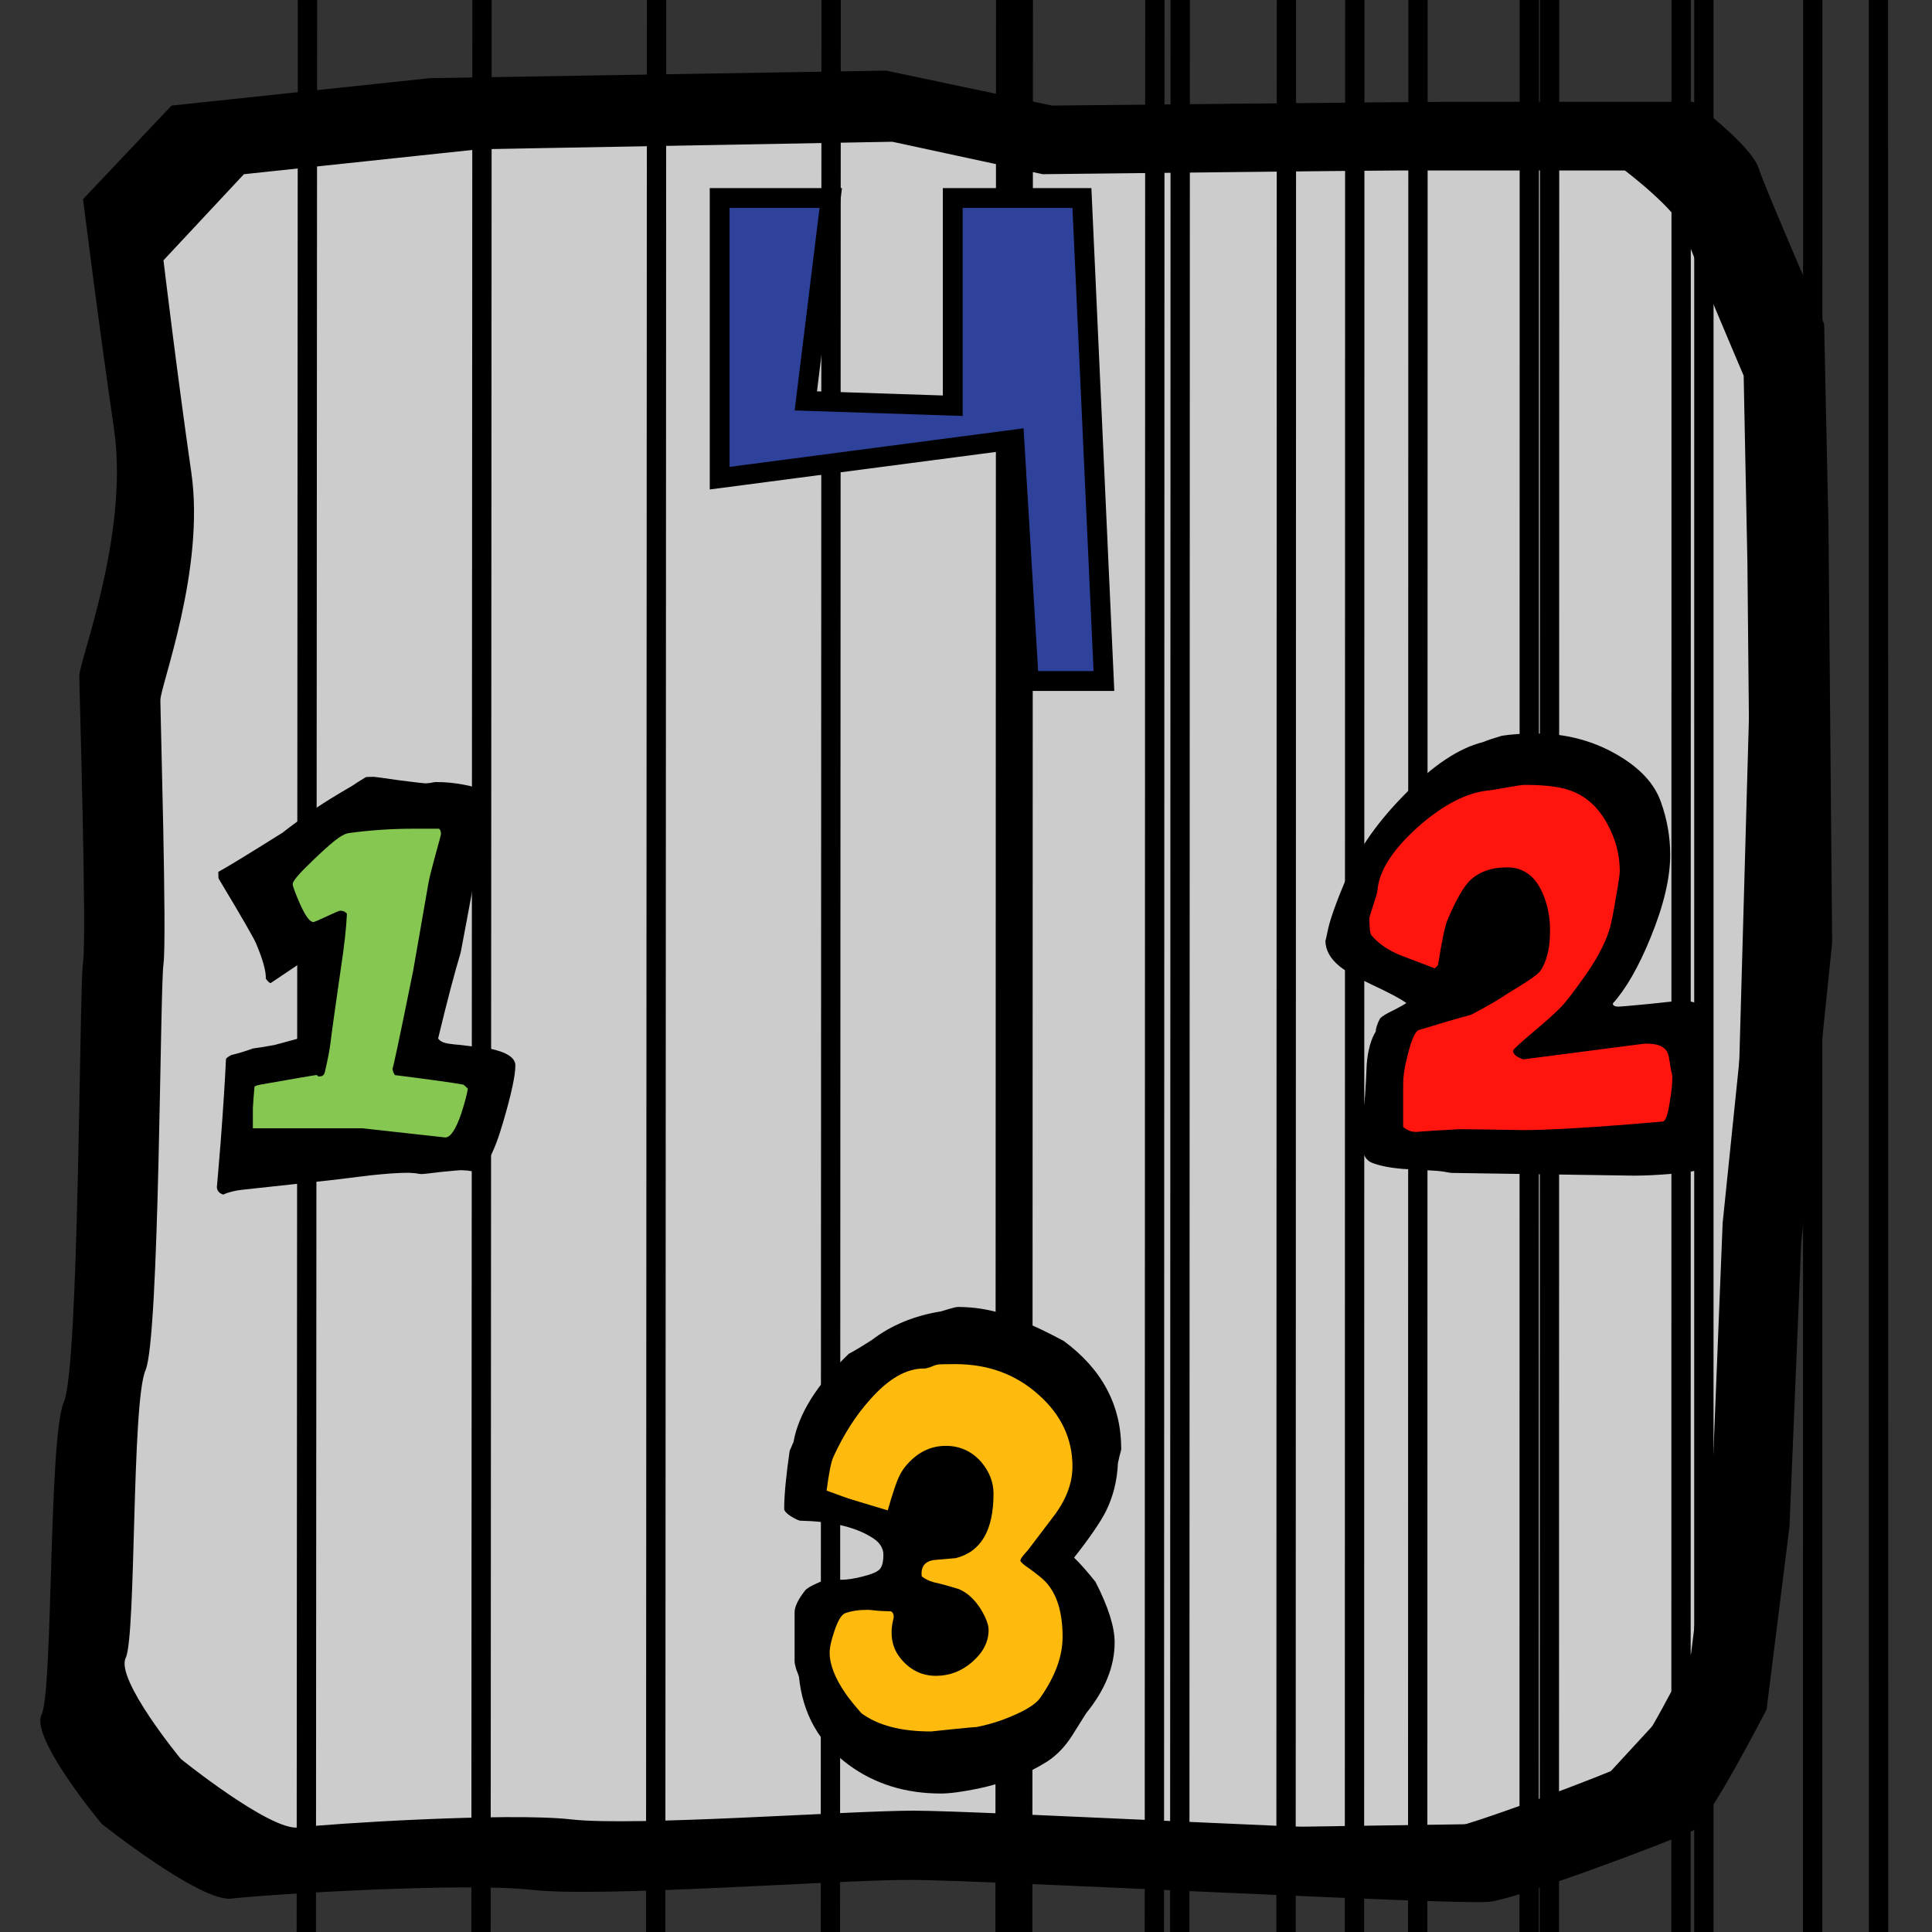 <?xml version="1.0" encoding="utf-8"?>
<!-- Generator: Adobe Illustrator 15.0.2, SVG Export Plug-In . SVG Version: 6.00 Build 0)  -->
<!DOCTYPE svg PUBLIC "-//W3C//DTD SVG 1.1//EN" "http://www.w3.org/Graphics/SVG/1.1/DTD/svg11.dtd">
<svg version="1.1"
	 id="svg10790" xmlns:svg="http://www.w3.org/2000/svg" xmlns:sodipodi="http://sodipodi.sourceforge.net/DTD/sodipodi-0.dtd" xmlns:dc="http://purl.org/dc/elements/1.1/" xmlns:cc="http://web.resource.org/cc/" xmlns:inkscape="http://www.inkscape.org/namespaces/inkscape" xmlns:rdf="http://www.w3.org/1999/02/22-rdf-syntax-ns#" sodipodi:version="0.32" inkscape:version="0.44.1" sodipodi:docname="sudoku.svg" sodipodi:docbase="/home/mat/Travaux/Inkscape/Gcompris/boardicons"
	 xmlns="http://www.w3.org/2000/svg" xmlns:xlink="http://www.w3.org/1999/xlink" x="0px" y="0px" width="100px" height="100px"
	 viewBox="0 0 100 100" enable-background="new 0 0 100 100" xml:space="preserve">
<rect x="0" y="0" width="100" height="100" fill="#333333" stroke="none"/>
<sodipodi:namedview  width="100px" id="base" height="100px" borderopacity="1.0" inkscape:zoom="4.9036492" bordercolor="#666666" pagecolor="#ffffff" inkscape:cx="63.536534" inkscape:window-y="47" inkscape:window-x="216" inkscape:window-height="927" inkscape:window-width="1022" inkscape:current-layer="layer1" inkscape:document-units="px" inkscape:pageshadow="2" inkscape:pageopacity="0.0" inkscape:cy="66.290212">
	</sodipodi:namedview>
<g id="layer1" inkscape:groupmode="layer" inkscape:label="Calque 1">
	<path id="path29949" fill="#FFFFFF" fill-opacity="0.75" stroke="#000000" stroke-width="1.026" d="M10.15,7.922l-4.788,4.631
		L7.86,23.499L5.57,36.97l0.417,20.208L3.072,88.962l7.703,6.946l70.368-1.053l8.535-9.262l1.873-66.726L85.93,7.08L53.869,7.291
		l-9.368-2.105L10.15,7.922z"/>
	<path id="path25447" fill="none" stroke="#000000" d="M8,13077l17,68221L8,13077l82,535605 M18,13077l7,68221L18,13077l72,535605
		 M28,13077l-3,68221L28,13077l62,535605 M38,13077L25,81298L38,13077l52,535605 M48,13077L25,81298L48,13077l42,535605 M58,13077
		L25,81298L58,13077l32,535605 M68,13077L25,81298L68,13077l22,535605 M78,13077L25,81298L78,13077l12,535605 M88,13077L25,81298
		L88,13077l2,535605 M98,13077L25,81298L98,13077l-8,535605 M3,13077l27,68221l72,416194L30,81298 M3,13077l37,68221l62,416194
		L40,81298 M3,13077l47,68221l52,416194L50,81298 M3,13077l57,68221l42,416194L60,81298 M3,13077l67,68221l32,416194L70,81298
		 M3,13077l77,68221l22,416194L80,81298 M3,13077l87,68221l12,416194L90,81298"/>
	<path id="path25449" fill="none" stroke="#000000" d="M8,13077l17,68221L8,13077l82,535605 M13,213077L25,81298L13,213077
		l77,335605 M18,413077l7-331779L18,413077l72,135605 M23,613077l2-531779L23,613077l67-64395 M28,813077L25,81298L28,813077
		l62-264395 M34,13076l-9,68222L34,13076l56,535606 M39,213076L25,81298L39,213076l51,335606 M44,413076L25,81298L44,413076
		l46,135606 M49,613076L25,81298L49,613076l41-64394 M54,813076L25,81298L54,813076l36-264394 M60,13075L25,81298L60,13075
		l30,535607 M65,213075L25,81298L65,213075l25,335607 M70,413075L25,81298L70,413075l20,135607 M75,613075L25,81298L75,613075
		l15-64393 M80,813075L25,81298L80,813075l10-264393 M86,13074L25,81298L86,13074l4,535608 M91,213074L25,81298L91,213074l-1,335608
		 M96,413074L25,81298L96,413074l-6,135608 M101,613074L25,81298L101,613074l-11-64392 M3,13077l27,68221l72,416194L30,81298
		 M3,13077l37,68221l62,416194L40,81298 M3,13077l47,68221l52,416194L50,81298 M3,13077l57,68221l42,416194L60,81298 M3,13077
		l67,68221l32,416194L70,81298 M3,13077l77,68221l22,416194L80,81298 M3,13077l87,68221l12,416194L90,81298"/>
	<path id="path28146" d="M45.867,3.656L22.265,4.044L8.878,5.465l-4.579,4.844c0,0,0.802,6.442,1.601,11.883
		S4.106,34.173,4.106,34.979s0.392,13.411,0.192,14.822c-0.2,1.411-0.193,20.952-0.993,22.766
		c-0.799,1.813-0.553,14.97-1.153,16.179s3.106,5.65,3.106,5.65s5.126,4.076,6.725,3.875c1.599-0.201,11.967-0.855,15.564-0.451
		c3.598,0.402,15.738-0.518,19.535-0.518s28.44,1.332,30.04,1.131c1.599-0.201,9.704-3.278,10.504-3.682
		c0.799-0.402,3.811-6.265,3.811-6.265l1.186-9.462l0.607-14.692L94.832,48.8l-0.191-21.571l-0.225-10.463
		c0,0-2.995-6.864-3.395-8.073c-0.4-1.209-3.395-3.423-3.395-3.423s-11.18,0-12.778,0S54.449,5.465,54.449,5.465L45.867,3.656z
		 M46.187,7.337l7.782,1.679c0,0,17.059-0.193,18.51-0.193s11.625,0,11.625,0s2.712,2.049,3.074,3.165
		c0.363,1.115,3.074,7.459,3.074,7.459l0.193,9.655l0.191,19.892L89.164,63.3l-0.545,13.563l-1.088,8.719
		c0,0-2.701,5.409-3.428,5.78c-0.725,0.371-8.092,3.205-9.543,3.391s-23.807-1.033-27.253-1.033s-14.477,0.824-17.742,0.452
		s-12.671,0.233-14.123,0.419c-1.451,0.187-6.085-3.551-6.085-3.551s-3.394-4.117-2.85-5.232c0.544-1.115,0.299-13.213,1.025-14.887
		c0.726-1.672,0.747-19.721,0.929-21.021c0.181-1.301-0.16-12.916-0.16-13.66c0-0.743,2.327-6.769,1.601-11.787
		c-0.726-5.018-1.441-10.979-1.441-10.979l4.163-4.457l12.169-1.292L46.187,7.337z"/>
	<g id="g3523" transform="matrix(0.771,0,0,0.648,24.534,31.998)">
		<path id="path30136" fill="#FF140E" stroke="#000000" d="M74.23,12.106l4.692,5.302l-1.224,8.769l-4.282,6.731l8.158-0.409v9.177
			l-20.19,0.612l0.408-9.585l4.486-3.059l-4.078-1.631l-4.08-2.243l2.243-7.341l6.119-6.322H74.23z"/>
		<path id="text29937" d="M82.932,34.156c0-0.071-0.011,0.157-0.037,0.684c-0.023,0.793-0.047,2.148-0.071,4.068
			c-0.048,0.721-0.12,1.705-0.215,2.952c0,0.481-0.096,1.176-0.289,2.09c-0.071,0.167-0.707,0.311-1.909,0.431
			c-0.959,0.096-1.8,0.145-2.519,0.145l-12.24-0.217c-0.071,0-0.264-0.036-0.575-0.107c-0.312-0.048-0.517-0.072-0.612-0.072
			c-0.696-0.048-1.404-0.095-2.124-0.143c-0.912-0.096-1.608-0.265-2.087-0.505c-0.482-0.24-0.721-0.972-0.721-2.197
			c0-0.047,0.037-0.491,0.108-1.331c0.096-0.84,0.157-1.452,0.18-1.836c0.048-0.816,0.084-1.633,0.109-2.447
			c0.071-1.129,0.276-2.017,0.611-2.665c0-0.262,0.096-0.612,0.289-1.043c0.167-0.193,0.468-0.409,0.9-0.648
			c0.432-0.264,0.72-0.455,0.864-0.576c-0.385-0.336-1.141-0.816-2.269-1.44c-1.032-0.576-1.764-1.068-2.195-1.476
			c-0.649-0.624-0.973-1.321-0.973-2.088c0,0.096,0.061-0.204,0.18-0.9c0.169-0.912,0.625-2.4,1.369-4.464
			c0.768-2.088,2.028-4.188,3.779-6.3c1.873-2.304,3.625-3.696,5.257-4.176c0.288-0.144,0.707-0.312,1.26-0.504
			c0.624-0.121,1.392-0.18,2.304-0.18c1.944,0,3.72,0.54,5.328,1.62c1.608,1.08,2.628,2.376,3.059,3.888
			c0.408,1.367,0.613,2.76,0.613,4.176c0,1.872-0.445,4.092-1.333,6.66c-0.791,2.304-1.632,4.044-2.519,5.22
			c0,0.169,0.132,0.252,0.395,0.252c0.096,0,0.781-0.071,2.053-0.216c1.295-0.169,1.992-0.253,2.087-0.253
			c0.48,0,0.816,0.06,1.008,0.181c0.289,0.169,0.528,0.709,0.72,1.619C82.86,33.077,82.932,33.677,82.932,34.156 M80.448,36.641
			c0-0.096-0.037-0.324-0.108-0.684c-0.048-0.383-0.084-0.648-0.109-0.791c-0.048-0.433-0.191-0.731-0.431-0.9
			c-0.215-0.191-0.612-0.288-1.189-0.288l-8.172,1.26c-0.456-0.191-0.684-0.421-0.684-0.684c0-0.095,0.421-0.564,1.26-1.404
			c0.985-0.984,1.658-1.704,2.018-2.16c0.36-0.479,0.803-1.164,1.331-2.052c0.888-1.44,1.501-2.76,1.836-3.96
			c0.144-0.553,0.3-1.464,0.468-2.736c0.169-1.128,0.253-1.8,0.253-2.016c0-1.32-0.276-2.58-0.829-3.78
			c-0.697-1.536-1.68-2.484-2.953-2.844c-0.646-0.192-1.523-0.288-2.627-0.288c-0.143,0-0.551,0.072-1.224,0.216
			c-0.672,0.144-1.032,0.216-1.08,0.216c-1.512,0.144-3.132,1.128-4.86,2.952c-1.703,1.824-2.603,3.516-2.699,5.076
			c-0.024,0.192-0.12,0.588-0.289,1.188c-0.167,0.6-0.251,0.936-0.251,1.009c0,0.767,0.048,1.223,0.144,1.367
			c0.479,0.672,1.151,1.212,2.015,1.62c0.744,0.336,1.488,0.672,2.232,1.009c0.072-0.072,0.144-0.156,0.217-0.253
			c0.264-1.992,0.479-3.204,0.648-3.636c0.528-1.488,1.008-2.508,1.44-3.06c0.625-0.744,1.476-1.116,2.556-1.116
			c1.08,0,1.872,0.684,2.376,2.052c0.336,0.912,0.503,1.908,0.503,2.988c0,1.44-0.228,2.532-0.683,3.276
			c-0.191,0.288-0.901,0.865-2.124,1.727c-0.551,0.457-1.38,1.033-2.484,1.729c-0.84,0.264-2.016,0.671-3.528,1.224
			c-0.217,0.095-0.445,0.671-0.683,1.728c-0.241,1.057-0.361,1.919-0.361,2.592v3.421c0.265,0.264,0.553,0.396,0.864,0.396
			c0.048,0,0.468-0.036,1.26-0.109c0.792-0.048,1.319-0.084,1.584-0.109c0.599,0,1.464,0.012,2.592,0.036
			c1.248,0.024,1.8,0.036,1.656,0.036c1.92,0,5.076-0.229,9.468-0.684c0.191-0.024,0.347-0.528,0.468-1.512
			C80.389,37.901,80.448,37.217,80.448,36.641"/>
	</g>
	<g id="g3527" transform="matrix(0.788,0,0,0.708,29.815,31.175)">
		<path id="path30138" fill="#FFBA0E" stroke="#000000" d="M15.091,64.925l1.631-7.342l8.157-4.487l7.341,3.671l2.447,6.729
			l-4.282,6.118l3.262,3.467l-1.632,7.545l-5.913,4.078l-6.934-0.611l-3.467-3.874l-0.204-6.934l5.302-1.631l0.816-4.08
			L15.091,64.925z"/>
		<path id="text29941" d="M35.811,61.886c0,0.072-0.035,0.24-0.107,0.505c-0.048,0.24-0.084,0.42-0.109,0.54
			c-0.047,1.271-0.312,2.447-0.792,3.528c-0.361,0.792-1.056,1.92-2.088,3.384c0.384,0.409,0.852,0.996,1.404,1.765
			c0.84,1.823,1.26,3.298,1.26,4.427c0,1.751-0.624,3.479-1.872,5.184c-0.311,0.552-0.623,1.104-0.935,1.656
			c-0.456,0.792-0.996,1.416-1.621,1.871c-1.296,0.912-2.808,1.572-4.535,1.98c-1.056,0.24-1.873,0.36-2.448,0.36
			c-2.328,0-4.344-0.696-6.048-2.088c-1.943-1.584-3.036-3.733-3.275-6.444c-0.024-0.097-0.084-0.276-0.18-0.541
			c-0.072-0.287-0.108-0.48-0.108-0.576v-3.601c0-0.407,0.228-0.936,0.684-1.583c0.096-0.145,0.36-0.324,0.792-0.54
			c0.456-0.24,0.816-0.362,1.08-0.362c0.096,0,0.169,0.025,0.216,0.073c0.072,0.023,0.168,0.036,0.288,0.036
			c0.36,0,0.804-0.072,1.332-0.217c0.624-0.167,1.02-0.348,1.188-0.54c0.169-0.192,0.252-0.552,0.252-1.081
			c0-0.527-0.288-0.972-0.864-1.33c-1.08-0.72-2.616-1.104-4.608-1.152c-0.12-0.023-0.324-0.132-0.612-0.324
			c-0.288-0.215-0.432-0.396-0.432-0.54c0-0.984,0.12-2.4,0.36-4.248c0.072-0.168,0.156-0.385,0.252-0.649
			c0.336-2.063,1.548-4.211,3.636-6.444c0.336-0.192,0.84-0.527,1.512-1.007c1.272-1.081,2.784-1.776,4.536-2.088
			c0.072-0.023,0.252-0.084,0.54-0.181c0.288-0.095,0.48-0.144,0.576-0.144c1.536,0,3.047,0.396,4.537,1.188
			c0.551,0.24,1.356,0.672,2.411,1.296C34.552,56.067,35.811,58.695,35.811,61.886 M32.608,63.183c0-2.04-0.745-3.793-2.232-5.257
			c-1.489-1.488-3.313-2.232-5.473-2.232c-0.624,0-1.008,0.011-1.152,0.036c-0.12,0.025-0.276,0.084-0.468,0.179
			c-0.192,0.072-0.324,0.108-0.396,0.108c-1.176-0.023-2.376,0.745-3.599,2.305c-0.913,1.129-1.704,2.509-2.377,4.14
			c-0.144,0.312-0.3,1.176-0.468,2.592c0.984,0.312,2.328,0.756,4.032,1.332c0.144-0.576,0.3-1.14,0.468-1.692
			c0.191-0.647,0.419-1.152,0.684-1.511c0.743-1.009,1.632-1.513,2.664-1.513c0.912,0,1.68,0.384,2.304,1.151
			c0.551,0.72,0.828,1.502,0.828,2.341c0,2.688-0.828,4.26-2.484,4.716c-0.504,0.048-0.996,0.097-1.476,0.145
			c-0.576,0.119-0.828,0.516-0.756,1.187c0.216,0.193,0.48,0.337,0.792,0.433c0.408,0.095,0.96,0.262,1.656,0.502
			c0.552,0.265,1.032,0.756,1.44,1.477c0.336,0.624,0.504,1.129,0.504,1.513c0,0.864-0.361,1.644-1.08,2.339
			c-0.696,0.672-1.488,1.009-2.376,1.009c-0.936,0-1.716-0.433-2.34-1.297c-0.384-0.527-0.576-1.151-0.576-1.871
			c0-0.312,0.036-0.624,0.108-0.936c0.072-0.288,0.024-0.491-0.144-0.613c-0.168,0-0.444-0.011-0.828-0.036
			c-0.384-0.047-0.612-0.072-0.684-0.072c-0.6,0-1.104,0.084-1.512,0.251c-0.24,0.121-0.468,0.541-0.684,1.261
			c-0.216,0.696-0.324,1.235-0.324,1.62c0,0.864,0.348,1.859,1.044,2.987c0.24,0.385,0.588,0.864,1.044,1.441
			c1.08,0.889,2.604,1.332,4.572,1.332c0.024,0,0.54-0.059,1.548-0.181c0.864-0.095,1.344-0.144,1.44-0.144
			c0.553-0.119,1.105-0.287,1.657-0.504c1.344-0.552,2.184-1.092,2.519-1.62c0.985-1.56,1.477-3.047,1.477-4.463
			c0-1.825-0.384-3.181-1.152-4.069c-0.216-0.239-0.564-0.552-1.043-0.936c-0.384-0.288-0.577-0.48-0.577-0.576
			c0-0.097,0.097-0.265,0.289-0.505c0.192-0.24,0.3-0.384,0.323-0.431c0.577-0.84,1.14-1.669,1.693-2.484
			C32.235,65.487,32.608,64.334,32.608,63.183"/>
	</g>
	<g id="g3539" transform="matrix(0.69,0,0,0.627,1.629,3.679)">
		<path id="path3541" fill="#85C751" stroke="#000000" d="M26.515,59.996l-7.137,4.282l-2.244,3.671l2.039,3.263l3.059,0.408
			l-1.224,9.789l-4.69,1.223l-0.612,8.157l16.926-1.631l2.039-6.73l-5.71-1.631l3.671-20.393L26.515,59.996z"/>
		<path id="path3543" d="M36.299,82.091c0,0.817-0.3,2.352-0.9,4.608c-0.72,2.761-1.44,4.14-2.16,4.14
			c-0.071,0-0.24-0.023-0.504-0.072c-0.264-0.025-0.432-0.036-0.504-0.036c-0.095,0-0.588,0.048-1.476,0.143
			c-0.888,0.12-1.38,0.181-1.475,0.181c-0.072,0-0.24-0.023-0.504-0.073c-0.264-0.023-0.456-0.034-0.576-0.034
			c-0.672,0-1.608,0.072-2.808,0.215c-1.584,0.216-2.568,0.349-2.952,0.397c-1.608,0.191-3.828,0.456-6.66,0.792
			c-0.552,0.072-1.02,0.204-1.404,0.395c-0.312-0.12-0.468-0.336-0.468-0.647c0,0.096,0.096-1.152,0.288-3.745
			c0.192-2.808,0.324-5.077,0.396-6.804c0.024-0.072,0.156-0.181,0.396-0.324c0.552-0.143,1.092-0.324,1.62-0.54
			c0.36-0.048,0.9-0.145,1.62-0.288c0.384-0.12,0.948-0.288,1.692-0.504c0.12-0.096,0.204-0.191,0.252-0.288
			c0.672-3.743,1.008-5.807,1.008-6.192c0-0.072-0.083-0.192-0.252-0.36c-0.672,0.528-1.668,1.272-2.988,2.233
			c-0.072,0-0.192-0.121-0.36-0.361c0.024-0.6-0.216-1.559-0.72-2.88c-0.144-0.408-1.08-2.196-2.808-5.364
			c-0.024-0.024-0.036-0.216-0.036-0.576c0.648-0.384,2.256-1.465,4.824-3.24c0.576-0.503,1.44-1.2,2.592-2.088
			c0.576-0.432,1.464-1.032,2.664-1.8c0.216-0.168,0.54-0.396,0.973-0.684c0.071-0.024,0.276-0.036,0.612-0.036
			c0.072,0,0.708,0.096,1.908,0.288c1.2,0.168,1.848,0.252,1.944,0.252c0.072,0,0.204-0.012,0.396-0.037
			c0.192-0.047,0.336-0.072,0.432-0.072c0.672,0,1.356,0.072,2.052,0.216c1.224,0.24,1.836,0.648,1.836,1.224
			c0,0.072-0.048,0.228-0.144,0.468c-0.096,0.216-0.144,0.384-0.144,0.503c-0.095,1.512-0.228,2.652-0.395,3.42
			c-0.265,1.752-0.72,4.5-1.369,8.244c-0.455,1.656-1.02,4.02-1.692,7.092c0.12,0.216,0.384,0.36,0.792,0.431
			c0.288,0.05,0.588,0.084,0.9,0.109c0.696,0.096,1.404,0.193,2.124,0.288C35.639,80.975,36.299,81.443,36.299,82.091
			 M32.735,83.999c-0.072-0.072-0.18-0.179-0.324-0.324c-0.672-0.145-2.389-0.408-5.148-0.792c-0.12-0.191-0.18-0.383-0.18-0.576
			c0,0.265,0.516-2.412,1.548-8.028c0.289-1.848,0.673-4.272,1.152-7.273c0.072-0.432,0.252-1.223,0.54-2.376
			c0.264-1.032,0.396-1.584,0.396-1.656c0-0.192-0.048-0.336-0.144-0.432h-1.836c-1.68,0-3.324,0.12-4.932,0.36
			c-0.288,0.048-0.66,0.276-1.116,0.685c-0.432,0.384-1.008,0.959-1.728,1.728c-0.912,0.96-1.368,1.56-1.368,1.8
			c0,0.168,0.18,0.708,0.54,1.62c0.408,1.008,0.744,1.512,1.009,1.512c0.071,0,0.407-0.156,1.008-0.468
			c0.6-0.312,0.936-0.468,1.008-0.468c0.216,0,0.384,0.084,0.504,0.252c-0.047,1.176-0.204,2.712-0.468,4.608
			c-0.456,3.479-0.708,5.471-0.756,5.976c-0.072,0.647-0.216,1.475-0.432,2.484c-0.048,0.24-0.18,0.361-0.396,0.361
			c-0.095,0-0.144-0.012-0.144-0.037l0,0c0-0.047-0.036-0.072-0.108-0.072c-0.096,0-1.5,0.265-4.212,0.792
			c-0.36,0.073-0.54,0.191-0.54,0.36v3.24h8.208l6.228,0.756c0.384,0,0.779-0.647,1.188-1.944
			C32.495,85.199,32.663,84.503,32.735,83.999"/>
	</g>
</g>
<polygon fill="#2F429B" stroke="#000000" stroke-width="1.026" points="57.139,35.25 56,10.25 49.314,10.25 49.314,21 
	41.709,20.75 43,10.25 37.25,10.25 37.25,24.75 52.5,22.75 53.25,35.25 "/>
</svg>
